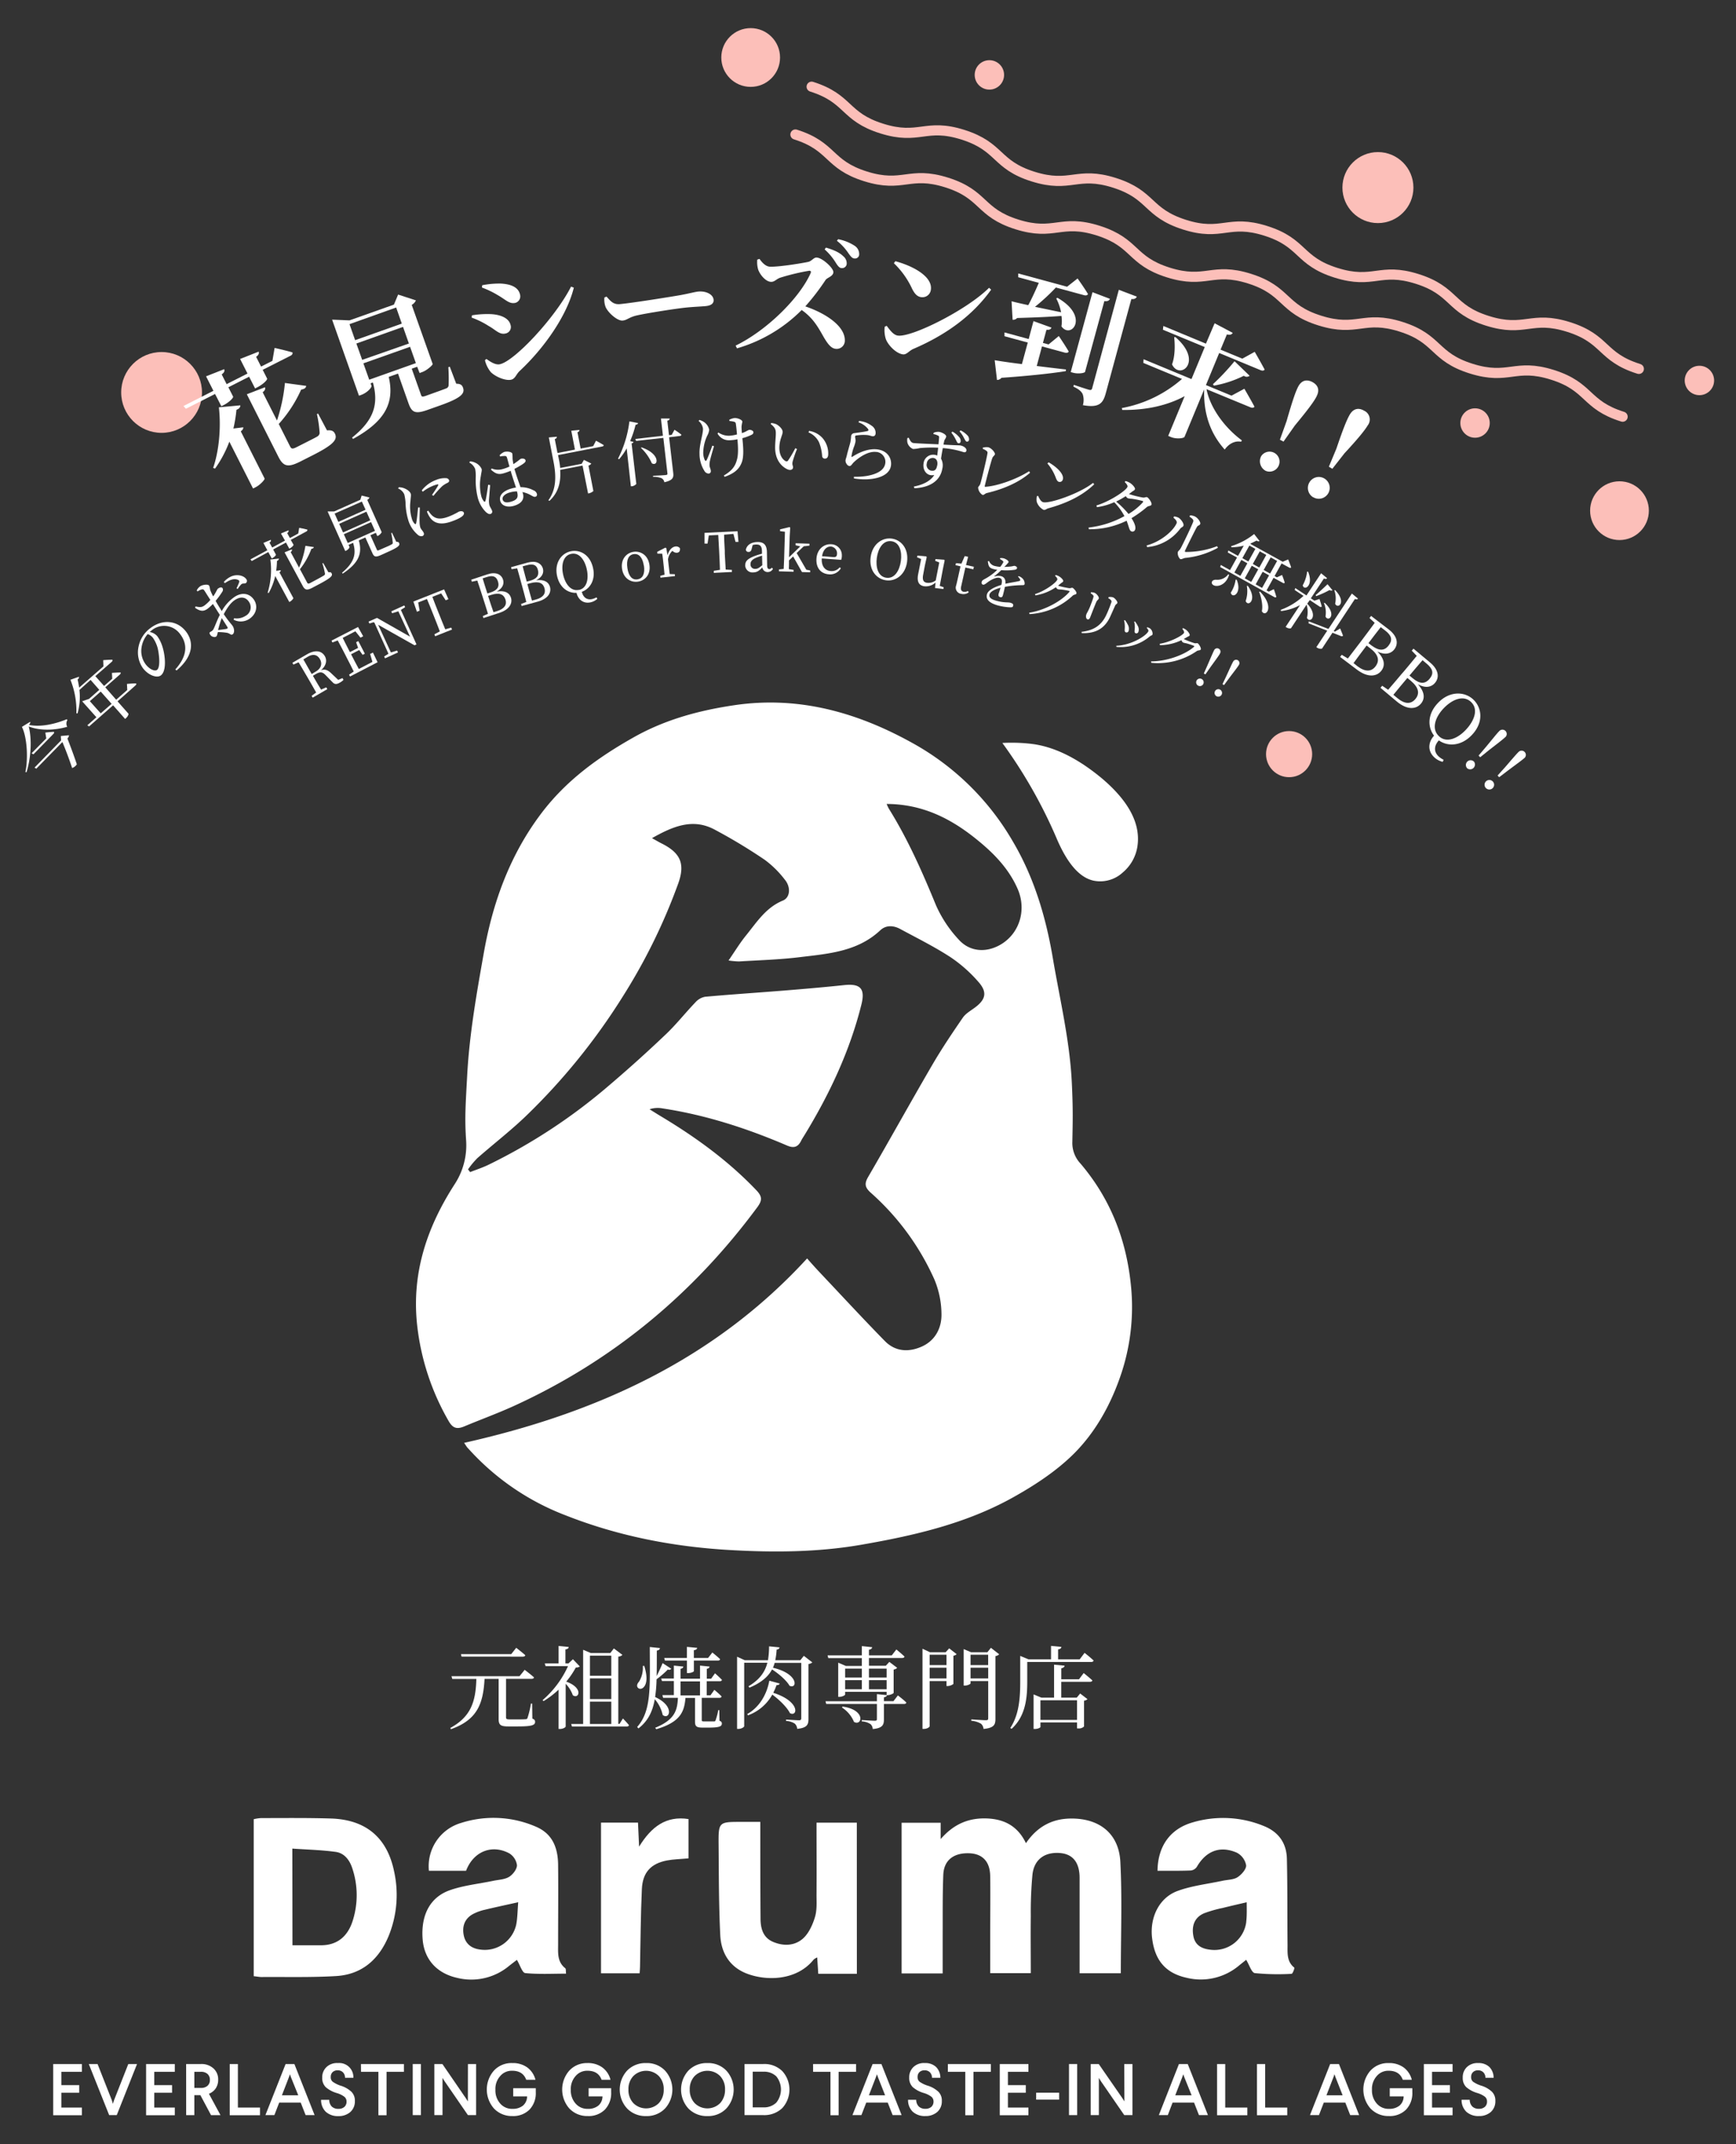 <svg id="Layer_1" data-name="Layer 1" xmlns="http://www.w3.org/2000/svg" width="637.72" height="787.53" viewBox="0 0 637.72 787.53"><rect x="0" y="0" width="637.72" height="787.53" fill="#333333" stroke="none"/><defs><style>.cls-1{fill:none;stroke:#fcbfb9;stroke-linecap:round;stroke-linejoin:round;stroke-width:3.72px;}.cls-2{fill:#fcbfb9;}.cls-3{fill:#fff;}</style></defs><title>Artboard 1</title><path class="cls-1" d="M292.2,49.4c13.9,4.41,11.82,11,25.73,15.37s16-2.13,29.89,2.28,11.83,11,25.73,15.37,16-2.13,29.89,2.29,11.83,11,25.73,15.37,16-2.13,29.89,2.28,11.83,11,25.74,15.37,16-2.12,29.89,2.29,11.83,11,25.74,15.37,16-2.12,29.9,2.29,11.83,11,25.74,15.37"/><circle class="cls-2" cx="59.36" cy="144.14" r="14.84"/><path class="cls-3" d="M170.49,529.94c48.54-10.89,91.83-30.49,126-67.73,1.77,2,3.15,3.54,4.58,5.06,8,8.46,15.87,17,24,25.29,3.81,3.87,8.7,4.19,13.58,2s7.26-6.76,7.2-11.81A33.6,33.6,0,0,0,343.28,470a93.54,93.54,0,0,0-23.48-32c-2.06-1.88-2.33-3.25-.89-5.72,7.95-13.67,15.6-27.5,23.56-41.16,3.46-5.93,7.3-11.64,11.19-17.3,1-1.5,2.8-2.53,4.33-3.65,4.12-3,4.82-5.73,1.43-9.54a51.76,51.76,0,0,0-10.35-9.14c-5.87-3.81-12.18-6.94-18.35-10.27-2.49-1.35-5.22-1.53-7.36.47-8.46,7.93-19.31,8.61-29.88,9.9-7.3.88-14.68,1.08-22,1.53a30.94,30.94,0,0,1-3.85-.35c2.38-3.45,4.2-6.46,6.4-9.17,3.94-4.85,7.29-10.26,13.55-12.83,2.73-1.12,3-5,.69-7.73a36.77,36.77,0,0,0-7.31-7.22,199.18,199.18,0,0,0-18.59-11.2c-7.89-4.14-15.11-1.17-22.86,3.22,1.59.88,2.53,1.45,3.51,1.93,7,3.5,8.73,7.5,6.11,14.77a212.77,212.77,0,0,1-20.21,41.24A231.65,231.65,0,0,1,193.1,410c-5.65,5.41-11.88,10.21-17.77,15.39a31.75,31.75,0,0,0-3.4,4.1l.77,1c2.25-.88,4.56-1.63,6.73-2.68a206.79,206.79,0,0,0,44.29-29.13q10.58-9,20.65-18.58c4-3.76,7.36-8.08,11.13-12a6.24,6.24,0,0,1,3.51-2c9.69-.88,19.4-1.51,29.1-2.29,7.34-.6,14.67-1.22,22-2,5.92-.62,7.8,1.25,6.33,7.13-4.27,17.12-11.71,32.89-20.86,47.89-.43.71-.92,1.4-1.28,2.15-1.17,2.35-2.69,2.83-5.22,1.74-14.7-6.3-29.83-11.21-45.69-13.62a9.68,9.68,0,0,0-4.78.31c1.36.85,2.71,1.71,4.08,2.53,12.8,7.67,24.8,16.35,35.15,27.21,2.2,2.31,2.21,3.73.36,6.24-23.67,32-53.39,56.6-89.67,73.11-6,2.71-12.11,4.93-18.14,7.46-2.49,1-4,.65-5.5-1.89a90.1,90.1,0,0,1-11.68-35.63c-2-19,3.67-35.8,13.84-51.54a26.13,26.13,0,0,0,4.16-16.31c-.52-7.89-.2-12.45.42-23.78.82-15.06,3.47-30,6.1-44.83,3.29-18.55,9.58-36,21.16-51.3,9.18-12.14,21-20.63,34.11-28,11.56-6.48,24-9.79,36.81-11.68,23.4-3.45,44.93,2.54,65.38,13.9a96.51,96.51,0,0,1,36.94,36.26c7.67,13,12,27.42,14.55,42.3,2.59,15.35,6.3,30.62,7.05,46.16.49,10,.33,14.5.2,21.75a11,11,0,0,0,3,8c11.05,13,16.91,28.11,18.55,45.09a77.62,77.62,0,0,1-4.13,33.65c-3.69,10.45-9.16,20.14-16.91,27.86-6.05,6-13.49,11-21,15.26-17.62,10.16-37.23,14.7-57.11,18.14-16.05,2.78-32.27,2.85-48.37,1.92-20.59-1.19-40.81-5.09-60.13-12.71A92.26,92.26,0,0,1,172,532C171.57,531.62,171.29,531.1,170.49,529.94ZM325.71,295.28a16.69,16.69,0,0,0,.8,1.72c7,11.24,12.31,23.27,17.33,35.5a45.35,45.35,0,0,0,8.37,12.62c4.25,4.72,10.63,4.89,16,1.42,6.56-4.28,8.87-12.7,5.59-20.14-3.36-7.62-9-13.28-15.39-18.39C349,300.46,338.64,295.32,325.71,295.28Z"/><path class="cls-3" d="M331.21,669.47h14.34v6c4.39-5.05,9.52-7.64,16.13-7.6s12,2.4,15.2,9.1c4.16-6.1,9.62-9,16.52-9.05,10.45-.1,17.63,5.5,18.16,15.92.7,13.5.17,27,.17,40.9H396.59v-35c0-5.76-2.55-8.82-7.31-9.16-5.49-.4-9.35,2.33-10,7.84a147.16,147.16,0,0,0-.62,15.29c-.09,6.89,0,13.78,0,21H363.75V710c0-7,.1-14,0-21.05-.11-5.32-2.92-8.14-7.8-8.28-5.66-.16-9.22,2.58-9.43,7.91-.3,7.48-.19,15-.23,22.47v13.75H331.21Z"/><path class="cls-3" d="M171.21,687.1H157.56a16.55,16.55,0,0,1,11.84-17.57,39.07,39.07,0,0,1,27.53,1.41c6.07,2.6,8,7.77,8.09,13.86.1,9.75,0,19.5,0,29.25,0,3.19-.37,6.49,2.62,8.84.32.25.18,1.09.3,2-5.13,0-10.1.28-15-.21-1.1-.12-1.92-3-3.06-4.85-.74.57-1.83,1.39-2.9,2.24a21.67,21.67,0,0,1-19.09,4.36c-7.49-1.7-12-6.81-12.62-14-.74-8.85,2.58-15.58,10-18.19,5.09-1.79,10.61-2.33,15.94-3.45,2-.41,4.17-.46,5.8-1.45,1.39-.85,2.9-2.81,2.9-4.27a6.05,6.05,0,0,0-2.85-4.38C180.67,677.3,173.92,680,171.21,687.1Zm19.17,11.56c-4.53,1-8.43,1.83-12.31,2.77a17.4,17.4,0,0,0-4.31,1.57c-2.95,1.6-4,4.3-3.46,7.51s2.64,5.07,6,5.52a11.83,11.83,0,0,0,13.37-9.33c.45-2.53.45-5.13.69-8Z"/><path class="cls-3" d="M425.21,687.1c.12-9.09,4.71-15.41,12.9-17.76a39.35,39.35,0,0,1,26.19,1.34c5.46,2.2,8.32,6.34,8.44,12.06.24,10.58.14,21.17.24,31.75,0,2.93-.28,6,2.48,8.19.19.15-.6,2.27-1,2.27a87,87,0,0,1-13.51-.26c-1.18-.16-2-3-3.17-4.88l-2.5,2a21.83,21.83,0,0,1-19.37,4.6c-7.72-1.71-11.73-6.39-12.7-14.69-.88-7.46,2.59-14.7,9.34-17.19,5.28-1.94,11-2.56,16.58-3.76,1.85-.4,4-.35,5.48-1.3s3.26-3,3.16-4.37a6.59,6.59,0,0,0-3.4-4.63c-6.21-2.71-11.35-.63-14.74,5.24a3.1,3.1,0,0,1-2.17,1.29C433.51,687.16,429.48,687.1,425.21,687.1Zm32.73,11.58c-3.24.76-6,1.38-8.72,2.07a46,46,0,0,0-6.81,1.93c-3.49,1.45-4.79,4.5-4,8.53.68,3.36,3.18,4.55,6.19,4.89A11.78,11.78,0,0,0,457.8,706c0-.35.07-.71.09-1.07.17-2,.09-4,.09-6.2Z"/><path class="cls-3" d="M93.21,725.83V668.16a15.2,15.2,0,0,1,2.69-.41c8.56,0,17.12-.11,25.67.16,12.81.4,20.65,7,23.2,19.41a40,40,0,0,1-1.89,23.46c-3.54,8.74-9.8,14.43-19.44,15-9.12.54-18.28.28-27.43.35C95.21,726.12,94.42,725.94,93.21,725.83Zm14.23-11.36h10.45c5.86,0,9.62-3.11,11.49-8.44a31,31,0,0,0,0-19.94c-1-3-2.93-5.49-6.08-5.92-5.21-.71-10.5-.83-15.91-1.21Z"/><path class="cls-3" d="M314.77,724.94H300.59l-.39-6a4.72,4.72,0,0,0-1.31.79c-6.2,7.74-17.28,7.93-24.52,5.15-6.39-2.45-9.46-7.69-9.78-14.11-.55-11-.51-22.08-.61-33.12-.08-8.5,0-8.5,8.38-8.5h6.94v4c0,10.46,0,20.92.08,31.39,0,3.56.81,7,4.5,8.63,3.85,1.68,8,1.57,11.11-1.19,2.11-1.9,3.51-5,4.36-7.78s.58-5.64.6-8.49c.06-8.66,0-17.32,0-26.28h14.8Z"/><path class="cls-3" d="M252.92,682.55c-3,.28-5.5.31-7.92.77-5.89,1.14-8.92,4.36-9.21,10.51-.44,9.48-.47,19-.68,28.47,0,.7-.08,1.41-.14,2.45H220.78V669.42h13.59c.12,2.68.23,5.1.4,8.82,4.54-7.36,9.94-11.39,18.15-10.13Z"/><path class="cls-3" d="M19.54,758.08H30.08v2.86H22.54v4.9h6.57v2.79H22.54v5.44h7.54v2.82H19.54Z"/><path class="cls-3" d="M47.13,758.08h3.21l-7.45,18.77H40.1l-7.48-18.77h3.22l5.26,13.35.37,1.26.4-1.26Z"/><path class="cls-3" d="M53.67,758.08H64.21v2.86H56.67v4.9h6.54v2.79H56.67v5.44h7.54v2.82H53.67Z"/><path class="cls-3" d="M68.38,758.08H73.8a6.51,6.51,0,0,1,4.61,1.61,5.4,5.4,0,0,1,1.74,4.18,5.64,5.64,0,0,1-.89,3.14,5.43,5.43,0,0,1-2.51,2L81,776.87H77.53l-3.92-7.35H71.39v7.35h-3Zm5.42,2.86H71.39v5.92H73.8a3.57,3.57,0,0,0,2.41-.76,2.76,2.76,0,0,0,.89-2.19,2.8,2.8,0,0,0-.89-2.2A3.51,3.51,0,0,0,73.8,760.94Z"/><path class="cls-3" d="M84.39,758.08h3v16h8.12v2.82H84.39Z"/><path class="cls-3" d="M104.92,758.08h3.22l7.43,18.77h-3.3l-1.8-4.59h-7.91l-1.77,4.59H97.5Zm1.93,4.77-.35-1-.34,1-2.6,6.71h6Z"/><path class="cls-3" d="M124.12,757.73a5.19,5.19,0,0,1,5.69,5.41h-3.06a2.78,2.78,0,0,0-.76-2,2.6,2.6,0,0,0-1.94-.74,2.57,2.57,0,0,0-1.87.66,2.38,2.38,0,0,0-.68,1.81,2.06,2.06,0,0,0,.75,1.74A11.48,11.48,0,0,0,125,766a10.07,10.07,0,0,1,4.13,2.31,4.55,4.55,0,0,1,1.23,3.35,5.19,5.19,0,0,1-1.69,4.07,6.4,6.4,0,0,1-4.34,1.48,6.52,6.52,0,0,1-4.67-1.6,6,6,0,0,1-1.71-4.38h3a3.45,3.45,0,0,0,.92,2.46,3.37,3.37,0,0,0,2.45.86,3.24,3.24,0,0,0,2.19-.72,2.52,2.52,0,0,0,.79-2,2.17,2.17,0,0,0-.82-1.74,8.73,8.73,0,0,0-2.85-1.37,10.68,10.68,0,0,1-4-2.17,4.68,4.68,0,0,1-1.26-3.46,5.15,5.15,0,0,1,1.53-3.86A5.56,5.56,0,0,1,124.12,757.73Z"/><path class="cls-3" d="M132.59,758.08h15.79v2.86H142v15.95h-3V760.94h-6.38Z"/><path class="cls-3" d="M151.62,758.08h3v18.77h-3Z"/><path class="cls-3" d="M171.89,758.08h3v18.77h-3l-8.6-12.49-.73-1.18v13.67h-3V758.08h2.95l8.55,12.47.81,1.26Z"/><path class="cls-3" d="M188.21,757.73a9,9,0,0,1,5.49,1.61,8.12,8.12,0,0,1,3,4.53h-3.39c-.81-2.21-2.53-3.32-5.18-3.32a5.54,5.54,0,0,0-4.42,2,7,7,0,0,0-1.72,5,7.2,7.2,0,0,0,1.72,5,5.72,5.72,0,0,0,4.53,2,6,6,0,0,0,3.86-1.18,4.48,4.48,0,0,0,1.53-3.4h-5.1v-3h8.29v1.45a8.73,8.73,0,0,1-2.33,6.43,8.43,8.43,0,0,1-6.25,2.34,9,9,0,0,1-6.78-2.77,10.54,10.54,0,0,1,0-13.94A8.75,8.75,0,0,1,188.21,757.73Z"/><path class="cls-3" d="M215.77,757.73a8.93,8.93,0,0,1,5.5,1.61,8.12,8.12,0,0,1,3,4.53H221c-.81-2.21-2.53-3.32-5.18-3.32a5.54,5.54,0,0,0-4.42,2,7.11,7.11,0,0,0-1.72,5,7.22,7.22,0,0,0,1.72,5,5.72,5.72,0,0,0,4.53,2,5.9,5.9,0,0,0,3.86-1.18,4.48,4.48,0,0,0,1.53-3.4h-5.09v-3h8.28v1.45a8.73,8.73,0,0,1-2.33,6.43,8.43,8.43,0,0,1-6.25,2.34,9,9,0,0,1-6.78-2.77,10.54,10.54,0,0,1,0-13.94A8.77,8.77,0,0,1,215.77,757.73Z"/><path class="cls-3" d="M237.38,757.73a9.14,9.14,0,0,1,6.91,2.76,10.33,10.33,0,0,1,0,13.94,9.23,9.23,0,0,1-6.91,2.77,9.39,9.39,0,0,1-7-2.77,10.3,10.3,0,0,1,0-13.94A9.34,9.34,0,0,1,237.38,757.73Zm-6.52,9.71a7,7,0,0,0,1.8,5,6.63,6.63,0,0,0,9.37,0l0,0a7.14,7.14,0,0,0,1.79-5,6.92,6.92,0,0,0-1.79-4.93,6.63,6.63,0,0,0-9.38,0l0,0A6.84,6.84,0,0,0,230.86,767.44Z"/><path class="cls-3" d="M259.89,757.73a9.18,9.18,0,0,1,6.92,2.76,10.33,10.33,0,0,1,0,13.94,9.25,9.25,0,0,1-6.92,2.77,9.39,9.39,0,0,1-7-2.77,10.35,10.35,0,0,1,0-13.94A9.36,9.36,0,0,1,259.89,757.73Zm-6.51,9.71a7,7,0,0,0,1.8,5,6.63,6.63,0,0,0,9.37,0l0,0a7.14,7.14,0,0,0,1.79-5,6.92,6.92,0,0,0-1.79-4.93,6.63,6.63,0,0,0-9.38,0l0,0A6.84,6.84,0,0,0,253.38,767.44Z"/><path class="cls-3" d="M273.51,758.08h6.86a9.38,9.38,0,0,1,7,2.6,10.09,10.09,0,0,1,0,13.59,9.56,9.56,0,0,1-7,2.58h-6.86Zm6.86,2.82h-3.86V774h3.86a6.47,6.47,0,0,0,4.79-1.73,7.64,7.64,0,0,0,0-9.67,6.41,6.41,0,0,0-4.79-1.69Z"/><path class="cls-3" d="M298.68,758.08h15.79v2.86h-6.4v15.95h-3V760.94h-6.38Z"/><path class="cls-3" d="M320.56,758.08h3.22l7.43,18.77h-3.3l-1.8-4.59h-7.9l-1.77,4.59h-3.3Zm1.93,4.77-.35-1-.35,1-2.6,6.71h5.95Z"/><path class="cls-3" d="M339.75,757.73a5.69,5.69,0,0,1,4.09,1.41,5.61,5.61,0,0,1,1.6,4h-3.06a2.89,2.89,0,0,0-.76-2,2.62,2.62,0,0,0-2-.74,2.54,2.54,0,0,0-1.86.66,2.34,2.34,0,0,0-.68,1.81,2.06,2.06,0,0,0,.75,1.74,11.48,11.48,0,0,0,2.79,1.37,10,10,0,0,1,4.12,2.31,4.47,4.47,0,0,1,1.24,3.35,5.19,5.19,0,0,1-1.69,4.07,6.4,6.4,0,0,1-4.34,1.48,6.52,6.52,0,0,1-4.67-1.6,5.94,5.94,0,0,1-1.71-4.38h3a3.46,3.46,0,0,0,.93,2.46,3.37,3.37,0,0,0,2.45.86,3.22,3.22,0,0,0,2.19-.72,2.59,2.59,0,0,0,.79-2,2.2,2.2,0,0,0-.82-1.74,8.73,8.73,0,0,0-2.85-1.37,10.68,10.68,0,0,1-4-2.17,4.68,4.68,0,0,1-1.26-3.46,5.15,5.15,0,0,1,1.53-3.86A5.52,5.52,0,0,1,339.75,757.73Z"/><path class="cls-3" d="M348.21,758.08H364v2.86h-6.4v15.95h-3V760.94h-6.4Z"/><path class="cls-3" d="M367.26,758.08h10.53v2.86h-7.53v4.9h6.57v2.79h-6.57v5.44h7.53v2.82H367.26Z"/><path class="cls-3" d="M380.63,768.62h8.45v2.54h-8.45Z"/><path class="cls-3" d="M392.7,758.08h3v18.77h-3Z"/><path class="cls-3" d="M413,758.08h3v18.77h-3l-8.61-12.49-.72-1.18v13.67h-3V758.08h2.95l8.63,12.47.8,1.26Z"/><path class="cls-3" d="M433.09,758.08h3.22l7.43,18.77h-3.3l-1.8-4.59h-7.9L429,776.85h-3.3Zm1.94,4.77-.35-1-.35,1-2.6,6.71h6Z"/><path class="cls-3" d="M447.09,758.08h3v16h8.12v2.82H447.09Z"/><path class="cls-3" d="M461.75,758.08h3v16h8.12v2.82H461.75Z"/><path class="cls-3" d="M488.64,758.08h3.22l7.42,18.77H496l-1.8-4.59h-7.91l-1.77,4.59h-3.3Zm1.93,4.77-.35-1-.35,1-2.6,6.71h5.94Z"/><path class="cls-3" d="M510.14,757.73a9,9,0,0,1,5.49,1.61,8.12,8.12,0,0,1,3,4.53h-3.32c-.81-2.21-2.53-3.32-5.18-3.32a5.54,5.54,0,0,0-4.42,2,7.11,7.11,0,0,0-1.72,5,7.22,7.22,0,0,0,1.72,5,5.72,5.72,0,0,0,4.53,2,6,6,0,0,0,3.86-1.18,4.48,4.48,0,0,0,1.53-3.4h-5.1v-3h8.29v1.45a8.73,8.73,0,0,1-2.33,6.43,8.43,8.43,0,0,1-6.25,2.34,9,9,0,0,1-6.78-2.77,10.54,10.54,0,0,1,0-13.94A8.71,8.71,0,0,1,510.14,757.73Z"/><path class="cls-3" d="M523.06,758.08H533.6v2.86h-7.54v4.9h6.57v2.79h-6.57v5.44h7.54v2.82H523.06Z"/><path class="cls-3" d="M543,757.73a5.69,5.69,0,0,1,4.09,1.41,5.61,5.61,0,0,1,1.59,4h-3a2.82,2.82,0,0,0-.77-2,2.6,2.6,0,0,0-1.94-.74,2.49,2.49,0,0,0-1.86.66,2.34,2.34,0,0,0-.69,1.81,2.06,2.06,0,0,0,.75,1.74,11.48,11.48,0,0,0,2.79,1.37,10.07,10.07,0,0,1,4.13,2.31,4.55,4.55,0,0,1,1.23,3.35,5.23,5.23,0,0,1-1.68,4.07,6.4,6.4,0,0,1-4.35,1.48,6.5,6.5,0,0,1-4.66-1.6,6,6,0,0,1-1.72-4.38h3a3.46,3.46,0,0,0,.93,2.46,3.33,3.33,0,0,0,2.45.86,3.14,3.14,0,0,0,2.18-.72,2.52,2.52,0,0,0,.79-2,2.19,2.19,0,0,0-.81-1.74,8.88,8.88,0,0,0-2.86-1.37,10.68,10.68,0,0,1-4-2.17,4.63,4.63,0,0,1-1.25-3.46,5.1,5.1,0,0,1,1.52-3.86A5.55,5.55,0,0,1,543,757.73Z"/><path class="cls-3" d="M195.56,631.21c.82.33,1,.66,1,1.22,0,1.19-1.13,1.66-6.42,1.66h-3.45c-2.84,0-3.51-.6-3.51-2.68V616.64H178c-.49,9.27-2.78,15.06-12.35,18.47l-.23-.46c7.65-4.17,9.34-9.77,9.57-18h-8.84l-.3-1h25l1.89-2.35s2.15,1.62,3.44,2.78c-.1.36-.43.53-.89.53h-9.4v14.1c0,.6.16.8,1.39.8h3c.93,0,1.87,0,2.81-.07a.64.64,0,0,0,.7-.49,34.24,34.24,0,0,0,1.26-5.27h.43Zm-26-22.75-.23-.93h18.48l1.82-2.32s2.09,1.59,3.34,2.72c-.09.36-.43.53-.89.53Z"/><path class="cls-3" d="M213,612.07a2.61,2.61,0,0,1-1.49.4,30.48,30.48,0,0,1-3.51,5.16c6.49,2.32,4.67,6.59,2.42,5a11.55,11.55,0,0,0-2.62-4.2v15.69c0,.24-.86.9-2.12.9h-.48V620.58a32.54,32.54,0,0,1-5.5,4.2l-.4-.33a36.12,36.12,0,0,0,9.36-12.51h-8.24l-.3-1h5.08v-6.4l3.7.37c0,.46-.36.79-1.19.89v5.14h1.13l1.62-1.53Zm15.83,19.1s1.42,1.46,2.22,2.45c-.07.34-.4.5-.83.5H210.1l-.27-.93h4.38V605.94l2.82,1.19h7.18l1.29-1.69,3.15,2.38a2.34,2.34,0,0,1-1.52.63v24.7h.46Zm-12.12-23.08v7.39h7.85v-7.39Zm7.85,8.35h-7.85v7.61h7.85Zm-7.85,16.75h7.85V625h-7.85Z"/><path class="cls-3" d="M236.66,611.84c1.12,3.54,1.16,6.45-.24,7.88s-3.47-.17-1.68-2.06a9.61,9.61,0,0,0,1.39-5.79Zm9.93,1.06a1,1,0,0,1-1.26.29,33.65,33.65,0,0,1-4.14,3.58,52.74,52.74,0,0,1-.53,6.52c7.42,3.38,5.23,8.61,2.78,6.59a13,13,0,0,0-2.91-5.79c-.79,4.5-2.45,8-6,10.73l-.47-.53c5.37-6,4.64-15,4.64-29.37l3.74.39c-.07.5-.43.8-1.16.93,0,3.41,0,6.52-.06,9.37.82-1.62,1.75-3.67,2.18-4.77ZM264.3,632c.7.27.87.56.87,1.06,0,1-.93,1.46-4.77,1.46H258c-2.28,0-2.68-.6-2.68-2.22v-8.68h-3.51c-.43,4.84-1.62,8.81-10.73,11.49l-.4-.53c7.45-3,8.15-6.72,8.35-11h-5.43l-.27-1h4.21v-5.16h-4.37l-.27-.93h4.64v-4.75l3.47.36c0,.43-.33.7-1,.83v3.64h7.15v-4.83l3.48.36c0,.4-.3.7-1,.83v3.64h1.59l1.43-2s1.62,1.43,2.55,2.42c-.07.37-.4.5-.83.5h-4.77v5.16H261l1.42-2s1.69,1.39,2.65,2.41c-.06.37-.39.53-.82.53h-6.46v8.12c0,.43.1.53.86.53h3.67c.29,0,.4-.06.53-.36a22.64,22.64,0,0,0,1-3.78h.38ZM244,608.94h8.34v-4.07l3.78.36c-.1.46-.4.76-1.23.86v2.85h5.23l1.56-2s1.79,1.42,2.85,2.45c-.1.36-.4.53-.86.53H254.9v3.84c0,.27-1.09.73-2.05.73h-.5v-4.57h-8.08Zm6,13.77h7.15v-5.16H250Z"/><path class="cls-3" d="M298.41,610.58a2.76,2.76,0,0,1-1.42.59v20.2c0,2-.46,3.25-4.14,3.61a2.84,2.84,0,0,0-.89-1.92,6.69,6.69,0,0,0-3.21-1v-.49s3.87.26,4.73.26c.66,0,.86-.2.86-.76V610.74h-9.77a11.53,11.53,0,0,1-.63,1.79c9.67,2.29,8.91,8,6.1,6.62-1.13-2-4-4.43-6.43-6-1.29,2.45-3.71,4.77-8.28,6.69l-.39-.49c4.4-2.59,6.19-5.6,6.95-8.65h-8.51V634c0,.33-1,1-2.15,1h-.46V608.49l2.84,1.29h8.51a33.6,33.6,0,0,0,.4-5.1l3.84.37c-.07.4-.36.76-1.06.83a28.49,28.49,0,0,1-.5,3.9H294l1.29-1.62Zm-12,7.75c-.1.36-.39.59-1.15.59a24.86,24.86,0,0,1-1.2,2.82c10,3.18,9,8.94,6.13,7.48-1.09-2.22-4-5-6.49-6.82a16.68,16.68,0,0,1-8.94,7.61l-.27-.46c4.71-2.65,7.26-7.52,8.12-12.25Z"/><path class="cls-3" d="M329.84,622.7s2,1.52,3.11,2.61c-.1.37-.36.53-.86.53h-7.38v5.63c0,2-.43,3.25-4.11,3.58a2.55,2.55,0,0,0-.83-1.82,6.69,6.69,0,0,0-3.21-1v-.49s4,.26,4.74.26.83-.2.83-.66v-5.5H303.52l-.27-1h18.88v-2.61l3.57.36v-1.22H310.47v1c0,.26-1.09.86-2.15.86h-.4V610.68l2.78,1.19h5.9V609H304.28l-.27-1H316.6v-3.41l3.8.4c-.1.46-.39.79-1.19.93V608h8.38l1.69-2.18s1.89,1.55,3,2.61c-.1.37-.43.53-.89.53H319.21v2.85h6.19l1.3-1.42,2.88,2.18a2.22,2.22,0,0,1-1.3.63v8.54c0,.27-1.32.86-2.15.86h-.3c-.1.43-.43.67-1.12.8v1.42h3.5Zm-20.3,4.1c8.74,1.23,7.12,7.32,4.18,5.63a11.61,11.61,0,0,0-4.44-5.3Zm.93-13.94v3.28h6.13v-3.28Zm0,7.59h6.13V617.1h-6.13Zm8.74-7.59v3.28h6.49v-3.28Zm6.49,7.59V617.1h-6.49v3.35Z"/><path class="cls-3" d="M348.68,605.41l2.75,2.15a2.36,2.36,0,0,1-1.19.57v10.36a3.79,3.79,0,0,1-2.15.76h-.4v-1.82H341.5V634c0,.36-.93,1-2.15,1h-.47V605.55l2.75,1.29h5.76Zm-7.18,2.35v3.81h6.19v-3.81Zm6.19,8.71v-3.94H341.5v3.94Zm19.37-8.87a2.51,2.51,0,0,1-1.39.66v23.11c0,2-.46,3.28-4.37,3.64a2.86,2.86,0,0,0-.93-1.92A8.64,8.64,0,0,0,356.8,632v-.49s4.43.3,5.29.3.93-.24.93-.8V617.43h-6.49v.86c0,.23-1.09.8-2.15.8H354V605.68l2.72,1.16h6l1.29-1.63Zm-10.53.16v3.81H363v-3.81Zm6.49,8.71v-3.94h-6.49v3.94Z"/><path class="cls-3" d="M398.42,607.07s2.09,1.62,3.31,2.81c-.1.37-.39.53-.86.53H377.36v7.12c0,5.5-.39,12.62-5.76,17.45l-.46-.33c3.28-5,3.64-11.19,3.64-17.09v-9.37l3.05,1.26h8.27v-4.93l3.81.36c-.06.47-.36.8-1.22.9v3.67h7.94Zm-.33,7.42s2,1.58,3.21,2.71c-.1.33-.43.5-.89.5H389.85v5.82h5.69L396.8,622l2.68,2.06a1.9,1.9,0,0,1-1.26.56v9.5a2.74,2.74,0,0,1-2.15.7h-.43v-2.19H382.21v1.66c0,.2-.8.73-2.09.73h-.43V622.33l2.88,1.19h4.64V611.41l3.87.36c-.06.5-.4.79-1.22,1v4h6.52Zm-15.89,10v7.21h13.44v-7.21Z"/><path class="cls-3" d="M405,286.07Q391.77,275,379.53,273.29a62,62,0,0,0-11.31-.41A179.57,179.57,0,0,1,388,307.57q6.21,14.83,14.4,16a12.22,12.22,0,0,0,10.09-3.16,15.54,15.54,0,0,0,5.38-9.81Q419.53,298.48,405,286.07Z"/><path class="cls-3" d="M68.3,150.13l-.9-1,11-5.59-2.7-5.32,6.65-2.62c.24.58.11,1.18-.91,1.91l1.81,3.58,7.67-3.89-2.71-5.36L95,129.16c.23.58.07,1.2-.91,1.9l1.81,3.58,4.17-2.11.81-4.74s4.1.91,6.56,1.65c.16.51-.2,1-.84,1.28l-10.1,5.11,1.62,3.2c.22.42-1.4,2.1-3.61,3.22l-.81.41-2.18-4.3-7.63,3.88,1.73,3.4c.21.43-1.36,2.08-3.49,3.16l-.81.41L79,144.7Zm10,21.72c2-5.71,3-14.23,2.11-22.25l7.88-.72c0,.62-.34,1.24-1.43,1.63a51.9,51.9,0,0,1-1.12,6.88l3.62-.45c.07.45-.17.94-.91,1.48l8.76,17.35c.11.32-1.48,2.25-3.35,3.2l-.9.45-8.71-17.2A42.89,42.89,0,0,1,79,172.11Zm41.82-13.78c1.75-.14,2.41.22,2.89,1.16,1.1,2.17-.45,4.08-8,7.91l-4.6,2.33c-4.52,2.29-6.27,2-8.12-1.66l-11.62-23,6.66-2.57c.24.57,0,1.21-.84,1.82l5.26,10.39a62.5,62.5,0,0,0,2.92-13.79l7.82,1.07c-.13.71-.51,1.12-1.87,1.38a48,48,0,0,1-8.22,12.61l4.18,8.27c.45.89.88,1,2.41.22l4.09-2.07c1.53-.78,2.81-1.42,3.43-1.79a1.7,1.7,0,0,0,.91-1.26,44.46,44.46,0,0,0-1-7l.42-.21Z"/><path class="cls-3" d="M167.6,140.94c1.63,0,2.15.5,2.5,1.49.75,2.12-.79,3.78-8.35,6.46l-4.68,1.66c-4.49,1.6-5.8,1-7-2.42l-3.86-10.91-3.41,1.21c2.23,9.59-1.4,16.35-13.1,22.78l-.37-.48c8.21-6.56,9.77-12.43,7.66-20.24l-.85.3.32.9c.2.59-1.57,2.58-3.78,3.36l-.81.29L122,117.4l6.38.27,16.33-5.79,1.54-3.69,6.54,2.14a3.75,3.75,0,0,1-1.54,1.66l7.69,21.69c.08.38-2.1,2.37-3.9,3l-.9.32-.89-2.29-2,.7.08.23,3.35,9.45c.22.63.47.74,1.86.25l4-1.44c1.44-.51,2.75-1,3.36-1.24a1.27,1.27,0,0,0,.89-1.08,57.59,57.59,0,0,0-.1-6.7l.54-.19Zm-39.21-21.88,2.07,5.88,17.14-6.08-2.07-5.92Zm19.66,1-17.14,6.11,2.14,6,17.16-6Zm-12.42,19.4,17.14-6.09-2.13-6-17.15,6.08Z"/><path class="cls-3" d="M173.27,116.66l.11-.85a34.82,34.82,0,0,1,6.45-.45c3.48.06,7.11,1.22,7.74,4.06a2.42,2.42,0,0,1-1.59,3l-.32.08c-2.23.49-3.57-1.36-6.18-2.79A30.19,30.19,0,0,0,173.27,116.66Zm3.77-11,.1-.9a33.28,33.28,0,0,1,6.76-.61c3.41.18,6.5,1.11,7.15,4.09a2.49,2.49,0,0,1-1.73,3c-2.24.49-3.48-1.14-6.45-2.83a33.24,33.24,0,0,0-5.83-2.8Zm32.76-.38,1,.37c-2.59,10.44-11,22.29-19.87,30.58-1.34,1.22-1.61,2.89-3.19,3.24-2,.44-5.59-1-7.41-2.76a10.9,10.9,0,0,1-2.19-4.41l.53-.46c1.27.85,3.21,2.33,5,1.93,5.38-1.19,20.34-17.14,26.13-28.54Z"/><path class="cls-3" d="M222.81,108.94c1.6,1.77,2.53,3,5.05,2.74,5.09-.49,19.35-2.8,22.22-3.31,3.16-.59,5.26-1.17,6.41-1.28,2.85-.27,5.46,1,5.65,3,.13,1.38-.94,2.15-2.94,2.34s-3.58.2-6.91.51c-3.61.34-14.19,2-17.81,2.8-3.39.65-4,1.86-5.8,2s-5.09-2.63-6.17-4.88a7.64,7.64,0,0,1-.48-3.6Z"/><path class="cls-3" d="M279,95.09c1,1.41,2.31,2.83,3.93,2.87,3.3.09,11.69-1.27,14-1.78,1.2-.26,2-1.62,3-1.59,2.06,0,6.25,3.84,6.21,5.37s-2.25,2-2.84,2.83a84.94,84.94,0,0,1-7.47,9.74c7.76,2.64,14.66,7.36,14.52,12.61a3,3,0,0,1-3,3c-1.86,0-3.06-1.51-4.62-4.09-2.1-3.68-3.87-7.12-8.23-10.19a55,55,0,0,1-23.77,14.08l-.5-1c11.37-5.52,23.43-17.38,27.54-26.58.3-.71,0-.91-.5-.92a79.87,79.87,0,0,0-10.48,2.5c-1.59.48-2.19,1.61-3.52,1.58-2.11-.06-4.28-2.89-4.8-4.67a9.79,9.79,0,0,1-.29-3.49Zm24.41-4.15c2.66.79,4.88,1.71,6.32,3.13a3.36,3.36,0,0,1,1.31,2.71,1.67,1.67,0,0,1-1.63,1.69h-.22c-.76,0-1.36-.7-2.1-1.87a22.24,22.24,0,0,0-4.16-5Zm4.48-3.08a16.73,16.73,0,0,1,6.14,2.46,3.62,3.62,0,0,1,1.59,3,1.52,1.52,0,0,1-1.39,1.62H314c-.95,0-1.5-.76-2.38-2a19.45,19.45,0,0,0-4.18-4.5Z"/><path class="cls-3" d="M363.33,105.7l.77.69c-6.84,9.57-16.65,16.64-28.58,21.76-1.65.73-2.49,2.2-3.86,2-2.7-.39-5.6-3.66-6.27-5.69A10.66,10.66,0,0,1,325,120l.73-.33c1,1.3,2.36,3.34,4.06,3.58C334.86,124,355.21,113.83,363.33,105.7ZM328.9,95.94c6.41,1.7,13.76,5.61,13.05,10.48a3.09,3.09,0,0,1-3.41,2.73h-.12c-1.51-.22-2.38-1.21-3.32-3a30.75,30.75,0,0,0-6.73-9.47Z"/><path class="cls-3" d="M380.85,134.42c3.39.43,7.08.88,10.73,1.28l-.07.62c-5.11.79-12.62,1.67-23.61,2.44a2.15,2.15,0,0,1-1.65.79l-.85-7.25c2.08.36,5.64.89,10,1.43l2.15-7.92L369,123.49V122.1l8.89,2.42,1.76-6.58,6.62,2.39c-.26.57-.69.9-1.85.78l-1.3,4.83,2.07.57,3.76-3.09s2.37,3.47,3.64,5.69c-.22.48-.79.58-1.44.4l-8.38-2.28Zm15-32.14s2.48,3.44,3.83,5.74c-.27.47-.8.57-1.44.4l-10.36-2.82a79.13,79.13,0,0,1-7.67,7.09l9.58,2a18.82,18.82,0,0,0-1.78-5.08l.46-.22c12,6.86,5,15.4,1.45,10.48a12.36,12.36,0,0,0,0-3.84c-3.89.33-9.2.56-16.28.77a1.94,1.94,0,0,1-1.66.64l-.38-6.79c1.38.38,3.53.86,6.14,1.43,1.3-2.42,2.76-5.59,3.86-8.2l-7.55-2.06v-1.38L392,105.31Zm2.75,34.28c-.12.46-2.5.85-4.39.34l-.88-.24,8-29.34,6.41,2.44c-.32.61-.76,1-2.06.82Zm19-27.62c-.28.67-.86,1-2,.89l-9.39,34.58c-1,3.64-2.33,5.5-8.41,4.4a6.82,6.82,0,0,0-.06-4c-.46-1-1.33-1.84-3.44-2.81l.18-.65s4.53,1.53,5.49,1.79c.79.22,1.08.05,1.24-.55L411,106.44Z"/><path class="cls-3" d="M443.21,142.94c1.42,7.15,6.92,14.34,13,18.81l-.31.49c-2.15-.42-4.38.61-6,2.87q-8-8.9-7.54-22.09l-7.22,17.42c-.24.57-3.06.9-5,.08l-1-.42,6.05-14.6c-6.45,3.48-14.29,5.19-22.92,5.07l-.18-.69a46.37,46.37,0,0,0,22.12-10.7L420,133.29l.09-1.35,17.6,7.29,4.88-11.77-15.37-6.35.16-1.38L443,126.22l3.19-7.49,6.65,3.53c-.34.58-.88.87-2.14.56l-2.33,5.6,8,3.31,4.55-2.51s2.29,3.95,3.65,6.53c-.29.44-.91.45-1.53.19l-15.17-6.29L443,141.43l9.39,3.89,4.73-2.54s2.33,4,3.72,6.61c-.34.43-.87.47-1.53.19Zm-11.4-19.11c10.43,9,1.55,15.94-1.26,10,1.13-3.1,1.1-7,.79-10Zm13.76,17.28a84.43,84.43,0,0,0,7.94-8.44l5.54,5.35a1.77,1.77,0,0,1-2.14,0,40.25,40.25,0,0,1-11,3.62Z"/><path class="cls-3" d="M463.28,167.57a3.67,3.67,0,1,1,1.68,5.37A4,4,0,0,1,463.28,167.57Zm20.38-22c-1,2-3.41,5.17-8,10.72l-4.16,5.9-1.32-.69,2.44-6.81c2-6.94,3.23-10.7,4.27-12.68,1.19-2.29,3.08-2.81,5.19-1.7s2.77,2.93,1.58,5.22Z"/><path class="cls-3" d="M481,177.19a4,4,0,1,1,1.47,5.46l-.07,0A4,4,0,0,1,481,177.19Zm21.46-21c-1.14,1.93-3.66,5-8.56,10.29l-4.46,5.69-1.28-.75,2.78-6.68c2.31-6.84,3.76-10.52,4.9-12.46,1.31-2.22,3.22-2.64,5.28-1.43a3.54,3.54,0,0,1,1.74,4.69,4.09,4.09,0,0,1-.4.67Z"/><path class="cls-3" d="M11.05,265.12c.18.28,0,.61-.39,1.13,4.19.86,9.32-.23,13.86-2.08l.24.31a2.43,2.43,0,0,0-.06,2.46c-4.6,1.32-9.95,1.52-14.14-.11,1.19,4.62.86,11.57-.83,16.82l-.4-.1c1.06-5.05.61-12.82-1.28-16.58Zm5.6,3.94s1.91-.22,3.14-.27c.17.23.06.52-.19.78l-7.32,7.48-.68-.38L17,271.2Zm5.7,1.26,3-.27a2.08,2.08,0,0,1-.59,1.19c.9,2.25,2.48,6.5,3.46,9.47a3.26,3.26,0,0,1-1.73,1.37c-1-3.1-2.49-7-3.57-9.55l-9.57,9.78-.67-.37,9.76-10Z"/><path class="cls-3" d="M46.64,251.19S48.71,251,50,251c.15.25,0,.53-.23.75l-6.59,5.84,4,4.53c.1.12-.1.94-.93,1.67l-.29.26-4.41-5-8.82,7.75-.65-.42,3.34-2.94-5.24-5.87,2.52-.87,3.78-3.33-3.2-3.65-4.1,3.69a22.7,22.7,0,0,1-.69,8.6h-.43a30.59,30.59,0,0,0-2.19-12.34L29,248.56a1,1,0,0,1-.5,1q.36,1.5.57,3L38,244.75l-.09-2.28s2-.18,3.38-.16c.13.26,0,.53-.27.78l-6,5.24,3.21,3.61,3-2.65-.11-2.15S43,247,44.29,247c.13.22,0,.51-.26.74l-5.35,4.7,4,4.56,4.07-3.58ZM41,258.51,37,254l-4,3.53L37,262Z"/><path class="cls-3" d="M64.4,245.88c4.33-4.8,4.63-9.18,1.84-12.88a7.22,7.22,0,0,0-10-1.88,4.91,4.91,0,0,0-.51.39c-.24.18-.47.39-.73.61a4.76,4.76,0,0,1,2.76,1.52,13.07,13.07,0,0,1,1.92,3.91c1,3.15,1.62,8.85-.6,10.52-1.46,1.1-4.63-.08-6.58-2.67a10,10,0,0,1-1.58-8,11.13,11.13,0,0,1,4.4-6.76c4.37-3.3,9.85-2.86,13.07,1.41,2.66,3.53,2.94,8.72-3.52,14.2Zm-10.14-13A9.6,9.6,0,0,0,52,237.81a8.18,8.18,0,0,0,1.47,6.13c1.4,1.87,3.37,2.73,4.22,2.1,1.29-1,.8-5.51.26-7.89a12.35,12.35,0,0,0-1.77-3.89,4.12,4.12,0,0,0-2-1.39Z"/><path class="cls-3" d="M81.46,224.45a15.31,15.31,0,0,1,4.84-5.31c2.6-1.66,5.44-1.28,7.06,1.25,1.42,2.21.91,5.19-1.88,7a5.75,5.75,0,0,1-5.65.23l.14-.55a6,6,0,0,0,4.21-.86,3.55,3.55,0,0,0,1.51-4.78c-.07-.12-.14-.25-.22-.36-1-1.58-2.81-2.23-5.12-.74-1.72,1.09-3.07,3.22-4.15,5.25,2,2.95,2.77,3.57,3.29,4.37.64,1,.69,2.51,0,3s-1-.34-2.15-.54a21.61,21.61,0,0,0-3.31-.26c-.24,1-.32,1.46-.67,1.68a1.33,1.33,0,0,1-1,.07,1.69,1.69,0,0,1-1.13-.77c-.38-.58-.36-.84.19-1.13a2.13,2.13,0,0,0,1.09-1.1c.46-.9,1.3-3.27,2.25-5.07l-.88-1.36-1.67-2.64a17.26,17.26,0,0,1-2.12,1.88c-1.15.73-2.29,1.06-4.44-.49l.18-.48c1.75.35,2.27.35,3.35-.4a13.7,13.7,0,0,0,2.1-2c-1-1.52-1.83-2.89-2.18-3.4s-.53-.54-1-.45a5.33,5.33,0,0,0-1.52.73l-.31-.35a3.71,3.71,0,0,1,1.34-1.57c.89-.57,2.82-.8,3.18-.23s.23,1.07.52,1.86a17.76,17.76,0,0,0,1,2.12c1.14-1.56,1.4-2.64,1.81-2.9s1.22-.72,1.66-.09a1.3,1.3,0,0,1-.17,1.36,31.91,31.91,0,0,1-2.4,3.27c.55,1,1.15,2,1.74,2.91Zm0,2.57a37,37,0,0,0-1.35,4.38c1-.11,2.24-.27,3-.4.59-.13.64-.38.36-.82Zm.75-13.25A7.82,7.82,0,0,1,85,211.69c2-.85,4.49-.38,5.45,1a1,1,0,0,1-.06,1.41l0,0c-.44.4-1.13,0-1.73.49a10,10,0,0,0-1.32,1.71l-.46-.2a24.41,24.41,0,0,0,1-2.29c.07-.44,0-.65-.49-.85-1.55-.65-3.35.2-4.77,1.23Z"/><path class="cls-3" d="M92.5,206.05l-.5-.6,6.21-3.35-1.45-2.69,2.71-1.14c.13.34.07.66-.48,1l1,1.83,4.7-2.55-1.48-2.61,2.74-1.16c.15.33.07.66-.46,1l1,1.83,3.07-1.66.34-2.08s1.89.32,3,.66c.09.27-.07.51-.37.67l-5.72,3.09,1,1.76c.09.18-.43.84-1.25,1.31l-.29.16-1.22-2.26-4.71,2.54,1,1.88c.11.2-.51.89-1.22,1.27l-.29.16-1.27-2.35Zm5.82,11.63a28.53,28.53,0,0,0,1-12.18l3.14-.35c0,.31-.18.65-.72.88a26.12,26.12,0,0,1-.29,3.63l1.69-.24a.94.94,0,0,1-.49.79l5.12,9.47c0,.15-.53.9-1.21,1.27l-.29.16-5.17-9.56a22.47,22.47,0,0,1-2.4,6.26Zm22.33-7.48c.73-.1,1,0,1.17.39.47.86-.23,1.62-4.25,3.79l-2.64,1.39c-2.08,1.13-2.85,1-3.67-.46l-6.72-12.44,2.68-1.09c.14.3,0,.63-.44,1l3.08,5.69a34.32,34.32,0,0,0,2.34-8l3.09.46c-.06.33-.25.52-.89.63a27.85,27.85,0,0,1-4.21,7.5l2.62,4.88c.27.5.52.57,1.51,0l2.42-1.3c1.11-.6,1.93-1.08,2.26-1.28a.7.7,0,0,0,.38-.65,25.47,25.47,0,0,0-.94-3.78l.27-.15Z"/><path class="cls-3" d="M145.57,199c.65,0,.89.11,1.06.48.36.82-.27,1.5-4.07,3.2L140,203.84c-2,.89-2.58.7-3.19-.66l-2.6-5.78-2.41,1.08c1.45,5-.24,8.44-5.9,12.2l-.26-.31c4.38-3.75,5.39-6.73,4.07-11l-1.67.75.34.77c.1.21-.45,1-1.25,1.35l-.31.14-6.48-14.54h2.42l9.6-4.29.49-1.54,2.88.71a2.07,2.07,0,0,1-.81.9l5.29,11.83a3.17,3.17,0,0,1-1.3,1.31l-.31.13-.53-1.19-2,.88h0l2.38,5.33c.15.35.28.38,1.1,0l2.3-1a19.26,19.26,0,0,0,2.08-1c.3-.2.36-.27.35-.54a23.45,23.45,0,0,0-.57-3.55l.3-.14Zm-22.64-10.37,1.36,3.06,10-4.47-1.36-3Zm11.67-.7-10,4.46,1.42,3.17,10-4.46Zm-6.85,11.5,10-4.46-1.44-3.21-10,4.46Z"/><path class="cls-3" d="M154.21,186.39c0,1.48-.15,4.39-.07,5.39a7.31,7.31,0,0,0,.25,1.91c.27.75,1,1.37,1.25,2a.84.84,0,0,1-.33,1.14l-.19.08a1.85,1.85,0,0,1-1.62-.48,11.25,11.25,0,0,1-3.4-5,23.65,23.65,0,0,1-1.12-6.72,16.75,16.75,0,0,0-.48-3.16,4.15,4.15,0,0,0-2.26-2.14l.25-.44a5,5,0,0,1,1.67.25c.74.23,2.32,1,2.71,2.09.21.58,0,1.16-.09,2.73a15.55,15.55,0,0,0,.52,6.5,4.22,4.22,0,0,0,1,1.8c.28.25.47.24.57-.18.25-1,.57-4.35.72-5.77Zm.73-6.29a11.92,11.92,0,0,1,5.27-3.83,8,8,0,0,1,3.58-.65,1.21,1.21,0,0,1,1.16.7c.13.39,0,.71-.5,1a9.78,9.78,0,0,0-2,1.23,40,40,0,0,0-3.21,3.55l-.54-.3c.78-1.18,2-2.93,2.25-3.53.19-.4.15-.57-1.49,0a15.76,15.76,0,0,0-4.16,2.33Zm2.39,7.46a9.43,9.43,0,0,0,1.39,1.77c1.39,1.2,2.91,1.56,5.91.48a25.08,25.08,0,0,0,3.91-1.88c.75-.27,1.62-.26,1.85.37.41,1.14-1.79,2.25-4.5,3.22-4,1.43-6.54.7-8.06-1.65a9.12,9.12,0,0,1-1-2Z"/><path class="cls-3" d="M180.05,178.17c-.11,1.44-.35,4.44-.43,5.42a7.78,7.78,0,0,0,.14,1.86c.21.79.8,1.48,1,2.15a.88.88,0,0,1-.45,1.13l-.16.05c-.5.14-1-.17-1.6-.66a11.52,11.52,0,0,1-3.08-5.5,26.71,26.71,0,0,1-.71-7.18,14,14,0,0,0-.2-3.17,4.59,4.59,0,0,0-2.18-2.39l.29-.4a4.07,4.07,0,0,1,1.68.37,4.68,4.68,0,0,1,2.57,2.38c.16.57-.09,1.15-.3,2.7a17.2,17.2,0,0,0,.11,7,5.07,5.07,0,0,0,1,2.17c.24.28.47.25.6-.16.31-1,.8-4.48,1-5.91Zm9-5.7c.73,2.47,1.56,4.73,2.16,6.47a9.77,9.77,0,0,1,4.73,1.13,2.1,2.1,0,0,1,1.27,1.22c.16.6,0,1-.51,1.15s-.83-.11-1.55-.48a10.55,10.55,0,0,0-3.24-1.24,5.22,5.22,0,0,1,.18.56c.56,2-.35,3.69-3.47,4.55-2.21.6-4.34,0-4.86-1.87-.6-2.18,1.41-3.8,4.14-4.54a10.18,10.18,0,0,1,1.64-.35c-.55-1.71-1.38-4.15-1.95-6.15a22.83,22.83,0,0,1-2.63.93c-1.53.42-2.71.42-4.61-1.37l.26-.42a6,6,0,0,0,3.76.3,15.11,15.11,0,0,0,2.78-1c-.33-1.19-.68-2.48-.85-3.08s-.34-.78-.75-.8a8.09,8.09,0,0,0-1.84.18l-.18-.46a5.23,5.23,0,0,1,1.68-1.2c1.24-.34,2.81,0,3,.63a16.08,16.08,0,0,1,.08,1.84,15.14,15.14,0,0,0,.32,2c.4-.27.74-.49,1-.7,1.14-.79,1.49-1.2,1.71-1.26.59-.17,1.55-.08,1.71.49s-.17.87-1,1.46A29.61,29.61,0,0,1,189,172.2Zm.85,8a10.39,10.39,0,0,0-2.66.41c-1.49.41-2.91,1.46-2.59,2.6s1.53,1.21,2.91.83c2.66-.73,2.89-1.83,2.37-3.74Z"/><path class="cls-3" d="M218.94,161.87s1.78.94,2.85,1.62c0,.27-.25.44-.58.5L205,167.14l.42,2.15c.17.85.28,1.72.37,2.59l7.87-1.52.85-1.45,2.71,1.35a2.09,2.09,0,0,1-1.05.75l1.81,9.34a3.59,3.59,0,0,1-1.62.83l-.33.07L214,171l-8.23,1.59c.31,4.13-.45,8.18-3.94,11.37l-.38-.22c3-4.12,2.87-9.06,1.9-14.08l-1.74-9,2.93-.26c0,.37-.13.66-.74.88l1,5.1,6.4-1.25-1.34-6.93,3-.29c0,.36-.14.63-.73.84l1.16,6,4.62-.89Z"/><path class="cls-3" d="M234.39,155.38c-.07.32-.35.59-.91.63a36.42,36.42,0,0,1-2,6l1.23.29c-.05.24-.26.45-.69.58l1.73,14.86a2.57,2.57,0,0,1-1.64.86h-.36l-1.54-13.93a23.11,23.11,0,0,1-2.79,4l-.39-.21a41,41,0,0,0,4.18-13.69Zm13.38,2.47a27,27,0,0,1,2.54,1.8c0,.29-.28.45-.62.48l-3.9.46,1.52,13.12c.19,1.64-.08,2.7-3.26,3.41a2.09,2.09,0,0,0-1-1.47,7.65,7.65,0,0,0-3.14-.51v-.39s3.83-.18,4.57-.27.75-.27.69-.72l-1.49-12.93-10,1.11-.29-.71,10.14-1.18-.73-6.33H246c0,.4-.23.65-.86.8l.61,5.32,1-.12Zm-12.09,6.47c7.17,2.46,6.07,7.22,3.76,5.83a16.82,16.82,0,0,0-4-5.65Z"/><path class="cls-3" d="M262.28,163.88c-.52,1.75-1.24,4.25-1.45,5.23a6.32,6.32,0,0,0-.19,1.74c0,.82.44,1.27.48,2.16a.83.83,0,0,1-.74.92h-.17a1.87,1.87,0,0,1-1.46-1,11.66,11.66,0,0,1-1.78-6.26c-.14-3.37,1.35-7.21,1.27-9.27a4.46,4.46,0,0,0-1.61-2.79l.29-.37a5.72,5.72,0,0,1,1.6.71,4.51,4.51,0,0,1,2,2.9,5.73,5.73,0,0,1-.73,2.19,15.53,15.53,0,0,0-1.46,6.29,6.39,6.39,0,0,0,.6,2.68c.22.37.43.36.64,0,.46-.84,1.48-3.58,2.1-5.33Zm5.62-9.7a5.67,5.67,0,0,1,2-.65c1.06,0,2.78.63,2.82,1.38a11.38,11.38,0,0,0-.32,1.76c0,.59.06,1.49.13,2.41a13.21,13.21,0,0,0,1.31-.52,10,10,0,0,1,1.39-.7c.64,0,1.5.3,1.53.89,0,.44-.18.73-.78,1a18.28,18.28,0,0,1-3.27,1.19c.27,2.74.69,6.69-.27,9-1.06,2.8-3.35,4.15-6.24,5.2l-.3-.48c2.33-1.41,4-2.84,4.73-5.55.71-2.11.48-5.29.27-7.76a18.21,18.21,0,0,1-2.84.35,4.77,4.77,0,0,1-4.47-2.46l.29-.4a6.78,6.78,0,0,0,4,1.2,14,14,0,0,0,2.86-.48c-.13-1.44-.3-3.05-.41-3.79-.08-.56-.24-.74-.63-.85a8.55,8.55,0,0,0-1.74-.29Z"/><path class="cls-3" d="M285,159.2c0-1.41-.24-2.17-1.9-3.48l.22-.35a6.51,6.51,0,0,1,1.84.44c1,.5,2.39,1.78,2.35,2.88s-1.12,2.72-1.21,5.52c-.09,3,1.24,4.59,2.25,5.13a.66.66,0,0,0,.92-.15l0,0a40.16,40.16,0,0,0,2.68-4.57l.63.3a40.94,40.94,0,0,0-1.63,4.71c-.22,1.25.19,1.34.17,2,0,.83-.89,1.26-2.08.73-2-.94-4.5-3.28-4.5-8C284.75,162.43,285,160.54,285,159.2Zm12-.38.2-.56a8.22,8.22,0,0,1,5,2.68,8.69,8.69,0,0,1,2.05,5.8c0,1.18-.47,1.74-1.29,1.71a1,1,0,0,1-.95-1,16.46,16.46,0,0,0-1.14-5,7.41,7.41,0,0,0-3.85-3.63Z"/><path class="cls-3" d="M315.38,155.12l.18-.5a8.88,8.88,0,0,1,4.65,1.75,3.09,3.09,0,0,1,1.44,2.86c-.06.66-.41,1-1,1s-1-.33-2.12-.44a18.05,18.05,0,0,0-3.82.13c-.44,0-.56.21-.59.46s.21,1,.18,1.6a9.93,9.93,0,0,1-.6,2.13,17.71,17.71,0,0,0-.91,3.45c0,.28.12.32.34.19,2.76-1.79,6-3,8.9-2.73,3.89.39,5.55,3.16,5.29,5.8-.47,4.71-7.67,5.93-13.64,4.89v-.6a26.18,26.18,0,0,0,5-.35c4.8-.91,6.36-2.85,6.55-4.77a3.65,3.65,0,0,0-3.26-4h-.21c-2.87-.29-6.16,1.92-8.22,3.88-.52.54-.91,1.36-1.5,1.3a1.46,1.46,0,0,1-1-.72,2.17,2.17,0,0,1-.44-1.36c.05-.46.29-1,.46-1.74.32-1.41,1-3.67,1.32-4.9a16.08,16.08,0,0,0,.27-2.17,1.25,1.25,0,0,1,1.23-1.2c1.28-.18,3.82-.5,4.83-.78.37-.12.42-.35.13-.79A7.41,7.41,0,0,0,315.38,155.12Z"/><path class="cls-3" d="M343,158.94a4.14,4.14,0,0,1,2-.32c1.14.2,2.69,1.06,2.58,1.74s-.58,1-.72,1.63c-.07.3-.18.75-.27,1.31,4.41.27,5.72.23,6.23.31,1,.17,2.34.94,2.19,1.88-.1.56-.43.68-1,.59a31.39,31.39,0,0,0-7.67-1.5c-.23,1.22-.47,2.61-.65,3.88a5,5,0,0,1,.48,3.63c-.81,4.81-5,7-10.26,7.24l-.2-.63c3.28-.62,6.11-2,7.49-4.24-2.69.61-4.35-1.75-3.92-4.31a3.53,3.53,0,0,1,3.9-3.12l.1,0a3.6,3.6,0,0,1,1,.3c.1-.74.24-1.78.35-2.89a48.18,48.18,0,0,0-6.69.13,13.4,13.4,0,0,1-2.51.34,3.54,3.54,0,0,1-2.1-2.39,4.52,4.52,0,0,1,0-1.64l.49-.1c.51,1,.84,1.79,1.7,1.93s6.2.34,9.23.48c.1-.92.17-1.77.22-2.38s-.07-.67-.46-.86a6.93,6.93,0,0,0-1.65-.54Zm1.3,12c.26-1.55-.3-2.55-1.39-2.73a2.21,2.21,0,0,0-2.45,1.94v.06a2.15,2.15,0,0,0,1.52,2.65l.12,0C343.31,173.07,344,172.54,344.27,170.94Zm5.58-12.41a8.75,8.75,0,0,1,2.45,2,2,2,0,0,1,.56,1.66.67.67,0,0,1-.71.61l-.12,0c-.41-.07-.59-.64-.95-1.33a13,13,0,0,0-1.63-2.57Zm3-.45a8.72,8.72,0,0,1,2.53,1.86,2,2,0,0,1,.55,1.66.7.7,0,0,1-.77.6h-.06c-.38-.07-.6-.6-1-1.31a10.71,10.71,0,0,0-1.64-2.45Z"/><path class="cls-3" d="M361.05,164.42a5,5,0,0,1,2-.14c1.15.28,2.58,1.94,2.43,2.59-.12.47-.76.72-1,1.5-.47,1.31-2.17,7.76-2.72,10.08-.06.25,0,.34.23.35,4.65-.32,11.66-2.91,16.06-5.72l.34.56c-4.13,3.59-9.79,6-15.78,7.42-.92.23-1.1.85-1.7.7a3.51,3.51,0,0,1-1.6-2.7c.11-.43.64-.7.87-1.54.49-1.71,2.26-9,2.56-11,.11-.55,0-.91-1.73-1.7Z"/><path class="cls-3" d="M401.53,177.36l.43.51c-4.54,4.38-10.34,7-16.85,8.82-.67.17-1.17.74-1.76.56a5.13,5.13,0,0,1-2.52-3,5.59,5.59,0,0,1,.06-2l.45-.13c.45,1,1,2.06,1.81,2.31C385.27,185.13,396.45,181.39,401.53,177.36Zm-16.32-7.56c2.77,1.58,5.84,4.27,5.2,6.36a1.13,1.13,0,0,1-1.34.82l-.07,0c-.51-.16-.81-.6-1.18-1.57a17.09,17.09,0,0,0-3.06-5.19Z"/><path class="cls-3" d="M414.84,181.49a36.92,36.92,0,0,0,5,1.25c.7.11,1.1-.29,1.56-.12s1.87,2,1.59,2.75c-.19.51-1.14.39-1.67.85a41.42,41.42,0,0,1-5.67,4.09c1,1.56,1.69,3.14,1.35,4.17a1,1,0,0,1-1.21.74l-.15-.05c-.8-.28-.81-1.41-1.78-3.92A30.77,30.77,0,0,1,400,194.39l-.12-.63a35.24,35.24,0,0,0,13.18-4.2,21.93,21.93,0,0,0-3.75-5.11,23.16,23.16,0,0,1-6.36,1.82l-.18-.62c4.77-1.4,10.85-5.39,11.4-6.83.16-.44-.3-1.08-1-1.78l.28-.36a5.39,5.39,0,0,1,1.48.59c1.09.61,2.16,1.92,2,2.4s-.58.52-1.17,1c-.35.27-.69.53-1.07.8Zm4.85,2.51a29.47,29.47,0,0,0-3.93-.81,6.59,6.59,0,0,1-1.47-.2,1.9,1.9,0,0,1-.72-.77,36.31,36.31,0,0,1-3.55,2,34.24,34.24,0,0,1,4.54,4.55,22.83,22.83,0,0,0,5.24-4.25C420,184.22,420,184.07,419.69,184Z"/><path class="cls-3" d="M431.07,190.14l.22-.47a5,5,0,0,1,1.6.45c.87.46,2.19,2.26,1.83,3-.23.51-.78.54-1.17,1.07a17,17,0,0,1-12.16,6.75l-.17-.61c5-1.31,9.64-5.13,11-8.12C432.56,191.44,431.62,190.61,431.07,190.14Zm6.11-.85a4.35,4.35,0,0,1,1.77.4c1.05.48,2.23,2.16,1.94,2.79s-.76.35-1.2,1.06c-.65,1.11-3.57,7-4.37,8.71-.14.3,0,.47.29.47a31.42,31.42,0,0,0,11.5-2.12l.29.59a31,31,0,0,1-12,3.73c-.68.08-1.36.62-1.87.39a3,3,0,0,1-.84-2.6c.21-.47.57-.5,1.07-1.4.68-1.24,3.67-7.37,4.56-9.67.26-.62-.25-1.17-1.35-1.87Z"/><path class="cls-3" d="M451.51,211.12c-.95,3.15-3.2,4.11-4.62,4.08-.95,0-1.82-.54-1.73-1.28s.72-.93,1.41-1a5,5,0,0,0,4.64-2Zm16.33,1.1-2.57,4.63.81.45,1.86-.9a28.25,28.25,0,0,1,.93,2.87.62.62,0,0,1-.79,0l-19.82-11,.2-.77,3.39,1.89,2.57-4.63-3.37-1.82.16-.76,3.58,2,2.1-3.77a17.6,17.6,0,0,1-4.51.58l-.13-.39a25.24,25.24,0,0,0,8.45-4.46l2,2.56c-.27.18-.63.18-1.09-.16a23.82,23.82,0,0,1-2.28,1.09l.23.27,11.65,6.42,2-.85s.72,1.76,1.1,2.94c-.21.21-.49.19-.81,0l-2.72-1.47-2.57,4.63.86.48,1.89-.86a29,29,0,0,1,1,2.86.58.58,0,0,1-.76,0Zm-13.54.71c2.08,5-1.67,7.14-2.17,4.74a11.86,11.86,0,0,0,1.79-4.8Zm-.85-2.65,2.2,1.23,2.57-4.63-2.2-1.23Zm2.93-5.28,2.21,1.23,2.57-4.63-2.2-1.23Zm3.46,2.78-2.57,4.63,2.38,1.32,2.57-4.63Zm-1.46,7.39c3.65,5.12.08,7.9-.78,5.57a11.18,11.18,0,0,0,.42-5.56Zm4.4-12.67-2.57,4.63,2.39,1.32,2.57-4.63Zm3.42,8.81L463.84,210l-2.57,4.63,2.36,1.31Zm-3.31,6c5.59,5.81,1.95,9.61.65,7.18.46-2-.18-5.07-1-7.12Zm3.89-12.61-2.57,4.65,2.36,1.31,2.58-4.63Z"/><path class="cls-3" d="M480.21,221.71c4.31,4.72.81,7.4-.1,5.2a9.1,9.1,0,0,0-.14-4.83l-5.68,8.6c-.15.24-1.11.16-1.69-.23l-.32-.21,5.29-8a19.41,19.41,0,0,1-7,2.2l-.09-.46a24.42,24.42,0,0,0,8.37-5.13l-3.26-2.16.22-.71,4.12,2.72,5.38-8.15,2.21,1.82c-.26.26-.55.38-1.17.09l-4.81,7.3,1.31.86,1.86-.62s.56,1.67.85,2.78a.67.67,0,0,1-.81,0l-3.6-2.38Zm.3-11.75c2.2,5.21-1.49,7.21-1.95,5a13.47,13.47,0,0,0,1.61-5Zm11.79,20.87s.68,1.58,1.06,2.64a.61.61,0,0,1-.75.15l-3.12-1.23-3.81,5.77c-.16.24-1.16.16-1.8-.26l-.32-.21,4-6.05-6.86-2.7.05-.73L488,231l8.61-13,2.27,1.87c-.26.26-.55.37-1.14.11l-7.8,11.82.46.18Zm-9-12.25c1.17-1,2.93-2.62,4.37-4l1.83,2.22a1,1,0,0,1-1.08-.09,35.54,35.54,0,0,1-4.91,2.23Zm3.35,2.86c4.65,4.33,1.33,7.19.27,5a9,9,0,0,0-.59-5Zm3.81-4.7c4.34,4.47,1,7.14,0,5a8.9,8.9,0,0,0-.29-4.93Z"/><path class="cls-3" d="M510.08,231.13c3.2,2.42,3.75,5.22,2.14,7.36-1.18,1.55-3.31,2.23-6.24.82,2.73,2.74,2.89,5.18,1.49,7-1.55,2.05-4.76,2.85-9.05-.4l-6.13-4.63.59-.78,2.26,1.35c1.55-2,3.07-4,4.59-6l.82-1.09c1.51-2,3-4,4.45-6L503.08,227l.59-.78Zm-11.4,13.58c2.8,2.12,5.09,2.08,6.64,0s1.1-4.26-2-6.62l-1.29-1c-1.76,2.34-3.32,4.39-4.81,6.45Zm8.53-14.36c-1.5,1.9-3,3.88-4.51,5.87l1.19.9c2.71,2,4.67,2,6.25-.07s1-3.72-1.35-5.51Z"/><path class="cls-3" d="M525.39,243.38c3.07,2.58,3.47,5.41,1.75,7.45-1.25,1.5-3.41,2.07-6.26.51,2.58,2.87,2.61,5.32,1.12,7.08-1.65,2-4.9,2.6-9-.86l-5.88-4.94.63-.75,2.19,1.47c1.64-1.87,3.26-3.8,4.88-5.73l.88-1c1.6-1.91,3.19-3.8,4.74-5.72l-1.83-1.9.63-.75Zm-12.09,13c2.7,2.27,5,2.34,6.64.37s1.31-4.19-1.68-6.71L517,249c-1.89,2.24-3.54,4.21-5.14,6.19Zm9.27-13.9c-1.59,1.82-3.2,3.73-4.8,5.64l1.14.95c2.6,2.19,4.55,2.26,6.24.25s1.2-3.66-1.06-5.56Z"/><path class="cls-3" d="M530,279.81a6.73,6.73,0,0,1-3.14-1.68c-2.59-2.44-2.14-5.65-.06-7.93-2.39-3.13-2.5-7.86,1.42-12,4.23-4.49,9.8-4.3,13-1.27s3.84,8.42-.51,13c-3.9,4.14-8.86,4.35-12.15,2-1.87,2.06-1.84,4.24-.08,5.9a8.65,8.65,0,0,0,1.82,1.22Zm-1.43-9.43c2.85,2.68,7,.81,10-2.43s4.65-7.46,1.8-10.14-7-.86-10.06,2.36S525.72,267.68,528.59,270.38Z"/><path class="cls-3" d="M539,279.74a1.74,1.74,0,0,1,2.47,0l0,0A1.76,1.76,0,0,1,539,282.2h0A1.75,1.75,0,0,1,539,279.74Zm13.88-8.93c-.81.79-2.82,2.31-5.92,4.72l-3.21,2.59-.6-.6,2.68-3.15c2.51-3,4.06-5,4.87-5.79a1.57,1.57,0,1,1,2.44,2A3.19,3.19,0,0,1,552.89,270.81Z"/><path class="cls-3" d="M545.92,286.94a1.75,1.75,0,1,1-.1,2.47h0A1.75,1.75,0,0,1,545.92,286.94ZM560,278.4c-.84.77-2.88,2.23-6,4.56l-3.28,2.5-.58-.62,2.77-3.07c2.59-3,4.2-4.89,5-5.66a1.56,1.56,0,0,1,2.25,2.15,1.85,1.85,0,0,1-.14.14Z"/><path class="cls-3" d="M125.81,249.05l.38.66a5.71,5.71,0,0,1-1.34,1c-1.19.69-1.92.67-2.65-.1L119.65,248c-1.28-1.33-2.11-1.31-3.7-.39l-1,.59c1,1.78,2,3.46,3,5.08l1.9-.83.38.67-5.38,3.12-.38-.67,1.67-1.22c-.94-1.7-1.91-3.38-2.9-5.09l-.55-.94c-1-1.71-2-3.41-3-5.07l-1.9.84-.38-.66,5.36-3.11c2.9-1.68,5.33-1.43,6.56.68.87,1.5.55,3.49-1.41,5.14,1.36-.44,2.4-.13,3.69,1.08l2.63,2.49Zm-9.75-2.43c2-1.19,2.38-2.94,1.46-4.53s-2.41-2.06-4.42-.9l-1.66,1c1,1.72,1.92,3.4,3.07,5.37Z"/><path class="cls-3" d="M137,239.68l1.7,3.55-10.12,5.24-.35-.68,1.72-1.15c-.85-1.74-1.74-3.46-2.65-5.22l-.5-1c-.91-1.76-1.81-3.5-2.74-5.2l-1.93.75-.35-.68,9.74-5,1.9,3.4-1,.51-1.87-2.34-4.66,2.42c.84,1.72,1.74,3.44,2.65,5.22l3-1.53-.72-2.09.81-.42,2.39,4.63-.81.42-1.25-1.76-3,1.54c1,1.93,1.91,3.69,2.85,5.41l5-2.6-.84-2.91Z"/><path class="cls-3" d="M148.84,223l-1.58,1L153,236.68l-.72.33-13.36-7.53,4.68,10.16,2.28-.71.32.7-4.76,2.17-.32-.69,1.58-1-5.16-11.41-.32-.16-1.52.47-.32-.7,3.11-1.37,12.13,6.89-4.29-9.31-2.27.72-.32-.7,4.76-2.17Z"/><path class="cls-3" d="M158.83,219.21c.67,1.82,1.4,3.66,2.13,5.5l.41,1c.71,1.8,1.43,3.62,2.19,5.41l2.21-.61.28.71-6.19,2.46-.29-.72,2-1.06c-.67-1.8-1.38-3.6-2.11-5.44l-.4-1c-.73-1.84-1.46-3.68-2.22-5.46l-3.22,1.28.53,3-1,.41-1.29-3.75,11.28-4.47,1.59,3.6-1,.4-1.67-2.53Z"/><path class="cls-3" d="M179.09,210.94c3-1,5.06-.05,5.7,1.95.47,1.46-.06,3.13-2.29,4.38,3-.51,4.64.49,5.19,2.22.62,1.92-.32,4.35-4.34,5.64L177.59,227l-.23-.73,1.89-.84c-.56-1.88-1.16-3.76-1.77-5.65l-.32-1c-.6-1.87-1.19-3.71-1.83-5.55l-2,.42-.23-.73Zm-1.79,1.49c.54,1.82,1.14,3.68,1.74,5.55l1.11-.36c2.54-.81,3.41-2.09,2.78-4.05s-1.94-2.33-4.15-1.62Zm5.37,12c2.64-.85,3.64-2.34,3-4.26s-2.25-2.63-5.17-1.69l-1.21.38c.7,2.2,1.32,4.12,2,6Z"/><path class="cls-3" d="M193.84,206.63c3-.82,5,.19,5.6,2.21.4,1.49-.2,3.13-2.48,4.27,3-.37,4.6.7,5.08,2.46.53,2-.53,4.33-4.6,5.43l-5.83,1.58-.2-.74,1.93-.76c-.47-1.9-1-3.81-1.51-5.72l-.28-1c-.51-1.89-1-3.77-1.56-5.63l-2.05.33-.2-.74ZM192,208c.46,1.84,1,3.73,1.49,5.62l1.13-.3c2.57-.7,3.49-1.93,3-3.92s-1.82-2.42-4.06-1.81Zm4.82,12.21c2.67-.72,3.74-2.16,3.22-4.11s-2.12-2.73-5.09-1.93l-1.23.33c.61,2.22,1.13,4.17,1.69,6.09Z"/><path class="cls-3" d="M219.43,219.94a5.37,5.37,0,0,1-2.49,1.29c-2.72.59-4.61-1.13-5.16-3.49-3.09.16-6.2-1.87-7.15-6.25-1-4.74,1.57-8.26,5-9s7.16,1.25,8.22,6.13c1,4.36-1.12,7.66-4.11,8.74.5,2.13,1.93,3.08,3.79,2.67a7.53,7.53,0,0,0,1.59-.63Zm-6.75-3.26c3-.66,3.62-4.16,2.88-7.57s-2.76-6.32-5.76-5.67-3.68,4.17-2.94,7.56,2.8,6.3,5.82,5.64Z"/><path class="cls-3" d="M228.51,208.94c-.53-3.62,1.65-5.88,4.21-6.26s5.31,1.14,5.85,4.77-1.68,5.81-4.23,6.18S229.05,212.51,228.51,208.94Zm8-1.19c-.45-3-1.81-4.51-3.71-4.23s-2.78,2.09-2.33,5.12,1.78,4.44,3.7,4.15,2.83-2,2.38-5.07Z"/><path class="cls-3" d="M245.21,203.94c.52-1.88,1.67-3.08,2.9-3.22a1.74,1.74,0,0,1,1.67.65c.1.93-.2,1.55-1.08,1.64a2,2,0,0,1-1.43-.47l-.29-.21a5.34,5.34,0,0,0-1.59,3.12l.19,1.72c.11,1,.3,2.55.44,3.67l1.86.06.07.69-5.34.58-.07-.68,1.58-.42c-.1-1.11-.25-2.67-.37-3.7l-.12-1.14c-.14-1.25-.24-2-.38-2.88h-1.76l-.07-.67,3-1.54.33.17Z"/><path class="cls-3" d="M266,196.38c0,1.93.15,3.91.25,5.89l0,1.09c.1,1.94.2,3.89.33,5.83l2.29.13v.76l-6.66.33v-.76l2.27-.36c-.05-1.92-.15-3.85-.25-5.83l-.05-1.09c-.1-2-.2-4-.33-5.89l-3.47.17-.46,3-1.11,0v-3.94l12.12-.6.34,3.93h-1.07l-.77-2.94Z"/><path class="cls-3" d="M283.94,208.94a2.12,2.12,0,0,1-1.88,1.16,1.92,1.92,0,0,1-2-1.7c-1.19,1.21-1.95,1.81-3.29,1.83a2.67,2.67,0,0,1-3-2.3,2.17,2.17,0,0,1,0-.36c0-1.36.73-2.34,3.61-3.41a20,20,0,0,1,2.53-.77v-.69c0-2.18-.67-2.73-2.17-2.71a4.73,4.73,0,0,0-1.25.2l-.4,1.52c-.17.69-.52,1-1.09,1a.9.9,0,0,1-1-.76v-.07c.35-1.7,1.95-2.76,4.24-2.8s3.45,1,3.49,3.75l.08,4.8c0,1,.32,1.41.82,1.4a1.16,1.16,0,0,0,.89-.55Zm-4-4.86a20.74,20.74,0,0,0-2,.7c-1.93.77-2.26,1.65-2.24,2.46a1.59,1.59,0,0,0,1.48,1.69,2,2,0,0,0,.34,0c.79,0,1.29-.34,2.51-1.33Z"/><path class="cls-3" d="M297.61,209.51v.69l-3-.09-3.25-5.74-1.52,1.45c0,1.05,0,2.18-.06,3.21l1.73.29V210l-5.36-.16v-.69l1.74-.19c.06-1.21.12-2.52.16-3.71l.3-9.95-1.79-.21v-.67l3.44-.82.29.17-.19,3.14-.24,7.77,4.12-4-1.72-.42v-.73l5.08.16v.72l-2.07.22-2.62,2.49,3.55,6.13Z"/><path class="cls-3" d="M301.88,205.11c-.16,2.92,1.21,4.5,3.37,4.64a3.75,3.75,0,0,0,3.21-1.38l.42.34a4.51,4.51,0,0,1-4.34,2.23c-3-.2-4.84-2.34-4.61-5.78s2.73-5.45,5.45-5.26a4,4,0,0,1,3.87,4.12l0,.38a4.73,4.73,0,0,1-.25,1.22Zm4.33-.49c1,.06,1.22-.43,1.27-1.15a2.5,2.5,0,0,0-2.23-2.73h0c-1.35-.09-2.86.94-3.26,3.54Z"/><path class="cls-3" d="M333.21,206.39c-.66,4.82-4.27,7.22-7.71,6.75s-6.34-3.59-5.66-8.57c.66-4.81,4.31-7.22,7.75-6.75S333.84,201.44,333.21,206.39Zm-7.58,5.81c3,.41,4.83-2.66,5.3-6.12s-.43-6.89-3.47-7.3-4.89,2.65-5.36,6.09.43,6.91,3.49,7.33Z"/><path class="cls-3" d="M346.66,215.7l-.12.65-3.05-.38.17-2a5.21,5.21,0,0,1-4.26,1.34c-1.77-.33-2.67-1.57-2.11-4.46l1.1-5.53-1.51-.61.12-.64,3.25.28.18.26-.67,3.06-.64,3.42c-.36,1.94.13,2.73,1.32,2.95a4.39,4.39,0,0,0,3.3-.86l1.3-6.6-1.5-.59.12-.65,3.21.25.15.25-.63,3.07-1.18,6.27Z"/><path class="cls-3" d="M355.85,217.56a3.15,3.15,0,0,1-2.75.54,2.28,2.28,0,0,1-2-2.48,2,2,0,0,1,.15-.59c.12-.51.24-1,.42-1.78l1.17-5.25-1.83-.41.17-.76,2,.19,1.22-2.79,1.24.28-.78,3,2.9.65-.22.94-2.91-.65-1.56,7c-.25,1.14.11,1.72.88,1.89a2.54,2.54,0,0,0,1.62-.28Z"/><path class="cls-3" d="M374.21,211.61a3.56,3.56,0,0,1,1.47.92,2.59,2.59,0,0,1,.71,2c-.11.43-.42.39-1.3.4a36.92,36.92,0,0,0-5.94.61c-.22,1.13-.56,2.44-.74,3.1s-.49.81-1,.68a.78.78,0,0,1-.61-.92.5.5,0,0,1,0-.13c.13-.49.47-1.42.76-2.41-2.08.56-3.77,1.38-4.07,2.49s.7,1.81,2.57,2.31c2.89.79,4.19.47,5.07.71s1.2.58,1.06,1.09-.3.58-1,.6a20.72,20.72,0,0,1-4.51-.66c-3.66-1-4.55-2.52-4.12-4.1s2.74-2.68,5.3-3.48c.38-1.63.23-2.32-.76-2.59s-2.66.54-3.68,1.2-1.73,1.44-2.28,1.31-.64-.58-.48-1.14,1-.85,2.05-1.49a19.48,19.48,0,0,0,3.64-2.82q-.75-.12-1.47-.3c-1.58-.43-1.77-1.11-2-2.84l.43-.11a3,3,0,0,0,2.27,1.87,10.34,10.34,0,0,0,1.85.29,8.58,8.58,0,0,0,1-1.46.49.49,0,0,0,0-.68.28.28,0,0,0-.11-.08,4.33,4.33,0,0,0-1-.66l.11-.33a3.57,3.57,0,0,1,1.26.07c.66.18,1.94.87,1.8,1.39-.08.27-.27.39-.58.75a7.87,7.87,0,0,1-1,1,21.13,21.13,0,0,0,2.51-.15c.87-.12,1.06-.28,1.36-.2.5.14.93.42.8.89-.07.27-.3.42-.77.52a22,22,0,0,1-5,.14,24.17,24.17,0,0,1-2.47,2.16c-.11.09-.08.21.08.16a4.6,4.6,0,0,1,2.33-.11c1.21.32,1.75,1.35,1.59,2.79,1.74-.4,3.83-.67,5.08-1,.38-.11.47-.29.28-.66a2.82,2.82,0,0,0-.77-.94Z"/><path class="cls-3" d="M387.74,211.2a4,4,0,0,1,1.2.43c.86.44,1.77,1.45,1.64,1.83s-.42.43-.89.81l-1,.82.28.12a30.75,30.75,0,0,0,3.81.82c.56.06.87-.24,1.22-.13s1.63,1.49,1.43,2.09c-.15.42-.85.35-1.32.74a25.16,25.16,0,0,1-15.9,6.82l-.15-.5c5.78-.9,11.92-4.3,14.75-7.63.16-.22.11-.33-.08-.39a25.4,25.4,0,0,0-3-.51,5,5,0,0,1-1.16-.11c-.21-.07-.43-.36-.69-.74a18.43,18.43,0,0,1-7.53,3l-.14-.47C384,217,388,214,388.4,212.89c.12-.37-.26-.88-.81-1.39Z"/><path class="cls-3" d="M397.37,232.53l-.07-.46c4.4-.52,7.19-2.3,9-6a44.4,44.4,0,0,0,1.9-4.7.83.83,0,0,0-.08-.94,4,4,0,0,0-1-.75l.13-.36a3.46,3.46,0,0,1,1.6.07c.75.29,1.79,1.62,1.61,2.07s-.56.41-.83,1c-.48,1.1-1.38,3.11-1.89,4.23C405.71,230.94,402.33,232.74,397.37,232.53Zm3.28-14.65.14-.35a3.62,3.62,0,0,1,1.3.21c.74.29,1.75,1.56,1.54,2.09s-.52.49-.86,1.18-1.89,4.7-2.25,5.62-.73,1-1.14.79-.6-1-.28-1.85c.19-.49.65-1.11,1.25-2.57.35-.88,1.08-2.76,1.27-3.52.13-.44.15-.61-.09-.88A6,6,0,0,0,400.65,217.88Z"/><path class="cls-3" d="M410.12,237.59l-.06-.4c5.87-.29,11.07-3.77,11.77-5.31.14-.31-.05-.69-.58-1.28l.19-.22a4.75,4.75,0,0,1,.94.38,2.46,2.46,0,0,1,1,2.29c-.15.33-.58.36-1,.68A16.43,16.43,0,0,1,410.12,237.59Zm2.8-9.73.31-.1a6.61,6.61,0,0,1,.94,1.44,3.07,3.07,0,0,1,.4,2.6.76.76,0,0,1-.95.45l-.05,0c-.66-.3-.33-1.08-.37-2.3A8.46,8.46,0,0,0,412.92,227.86Zm3.68.48.29-.1a6.39,6.39,0,0,1,1,1.51,2.72,2.72,0,0,1,.27,2.4.78.78,0,0,1-1,.42l0,0c-.64-.3-.27-1.06-.28-2.22a8.87,8.87,0,0,0-.23-2Z"/><path class="cls-3" d="M434.55,230.7a4.18,4.18,0,0,1,1.12.6c.78.56,1.53,1.7,1.35,2.06s-.49.36-1,.66-.75.45-1.15.66l.26.15a29,29,0,0,0,3.64,1.39c.55.14.9-.1,1.22.06s1.39,1.72,1.1,2.28c-.2.39-.89.22-1.41.54a25.2,25.2,0,0,1-16.76,4.34l-.07-.52c5.85,0,12.43-2.46,15.73-5.32.2-.2.16-.3,0-.4a25,25,0,0,0-2.89-.95,4.81,4.81,0,0,1-1.13-.29,1.91,1.91,0,0,1-.57-.83,18.36,18.36,0,0,1-7.9,1.82l-.06-.49c3.9-.64,8.35-3,8.9-4,.17-.35-.13-.91-.6-1.49Z"/><path class="cls-3" d="M439.58,249.94a1.38,1.38,0,1,1,.53,1.87h0A1.38,1.38,0,0,1,439.58,249.94Zm8.51-9.78c-.44.77-1.62,2.36-3.43,4.86l-1.85,2.66-.58-.32,1.33-3c1.23-2.83,2-4.66,2.4-5.44a1.23,1.23,0,1,1,2.24,1,2,2,0,0,1-.11.2Z"/><path class="cls-3" d="M446.37,253.8a1.37,1.37,0,0,1,2.35,1.41,1.39,1.39,0,0,1-1.88.47A1.37,1.37,0,0,1,446.37,253.8Zm8.73-9.57c-.45.76-1.67,2.32-3.53,4.78l-1.92,2.61-.57-.34,1.39-2.93c1.3-2.8,2.08-4.61,2.54-5.37a1.22,1.22,0,0,1,1.64-.53,1.24,1.24,0,0,1,.53,1.65l-.08.13Z"/><path class="cls-1" d="M298.15,31.84c13.91,4.41,11.83,11,25.74,15.37s16-2.13,29.89,2.29,11.82,11,25.73,15.36,16-2.12,29.89,2.29,11.82,10.95,25.73,15.37,16-2.13,29.89,2.28,11.83,11,25.74,15.38,16-2.13,29.89,2.28,11.83,11,25.74,15.37,16-2.12,29.89,2.29,11.84,11,25.75,15.37"/><circle class="cls-2" cx="275.76" cy="21.12" r="10.79"/><circle class="cls-2" cx="363.45" cy="27.51" r="5.4"/><circle class="cls-2" cx="594.92" cy="187.56" r="10.79"/><circle class="cls-2" cx="541.86" cy="155.37" r="5.4"/><circle class="cls-2" cx="506.18" cy="68.9" r="13.04"/><circle class="cls-2" cx="624.28" cy="139.74" r="5.4"/><circle class="cls-2" cx="473.55" cy="276.98" r="8.47"/></svg>